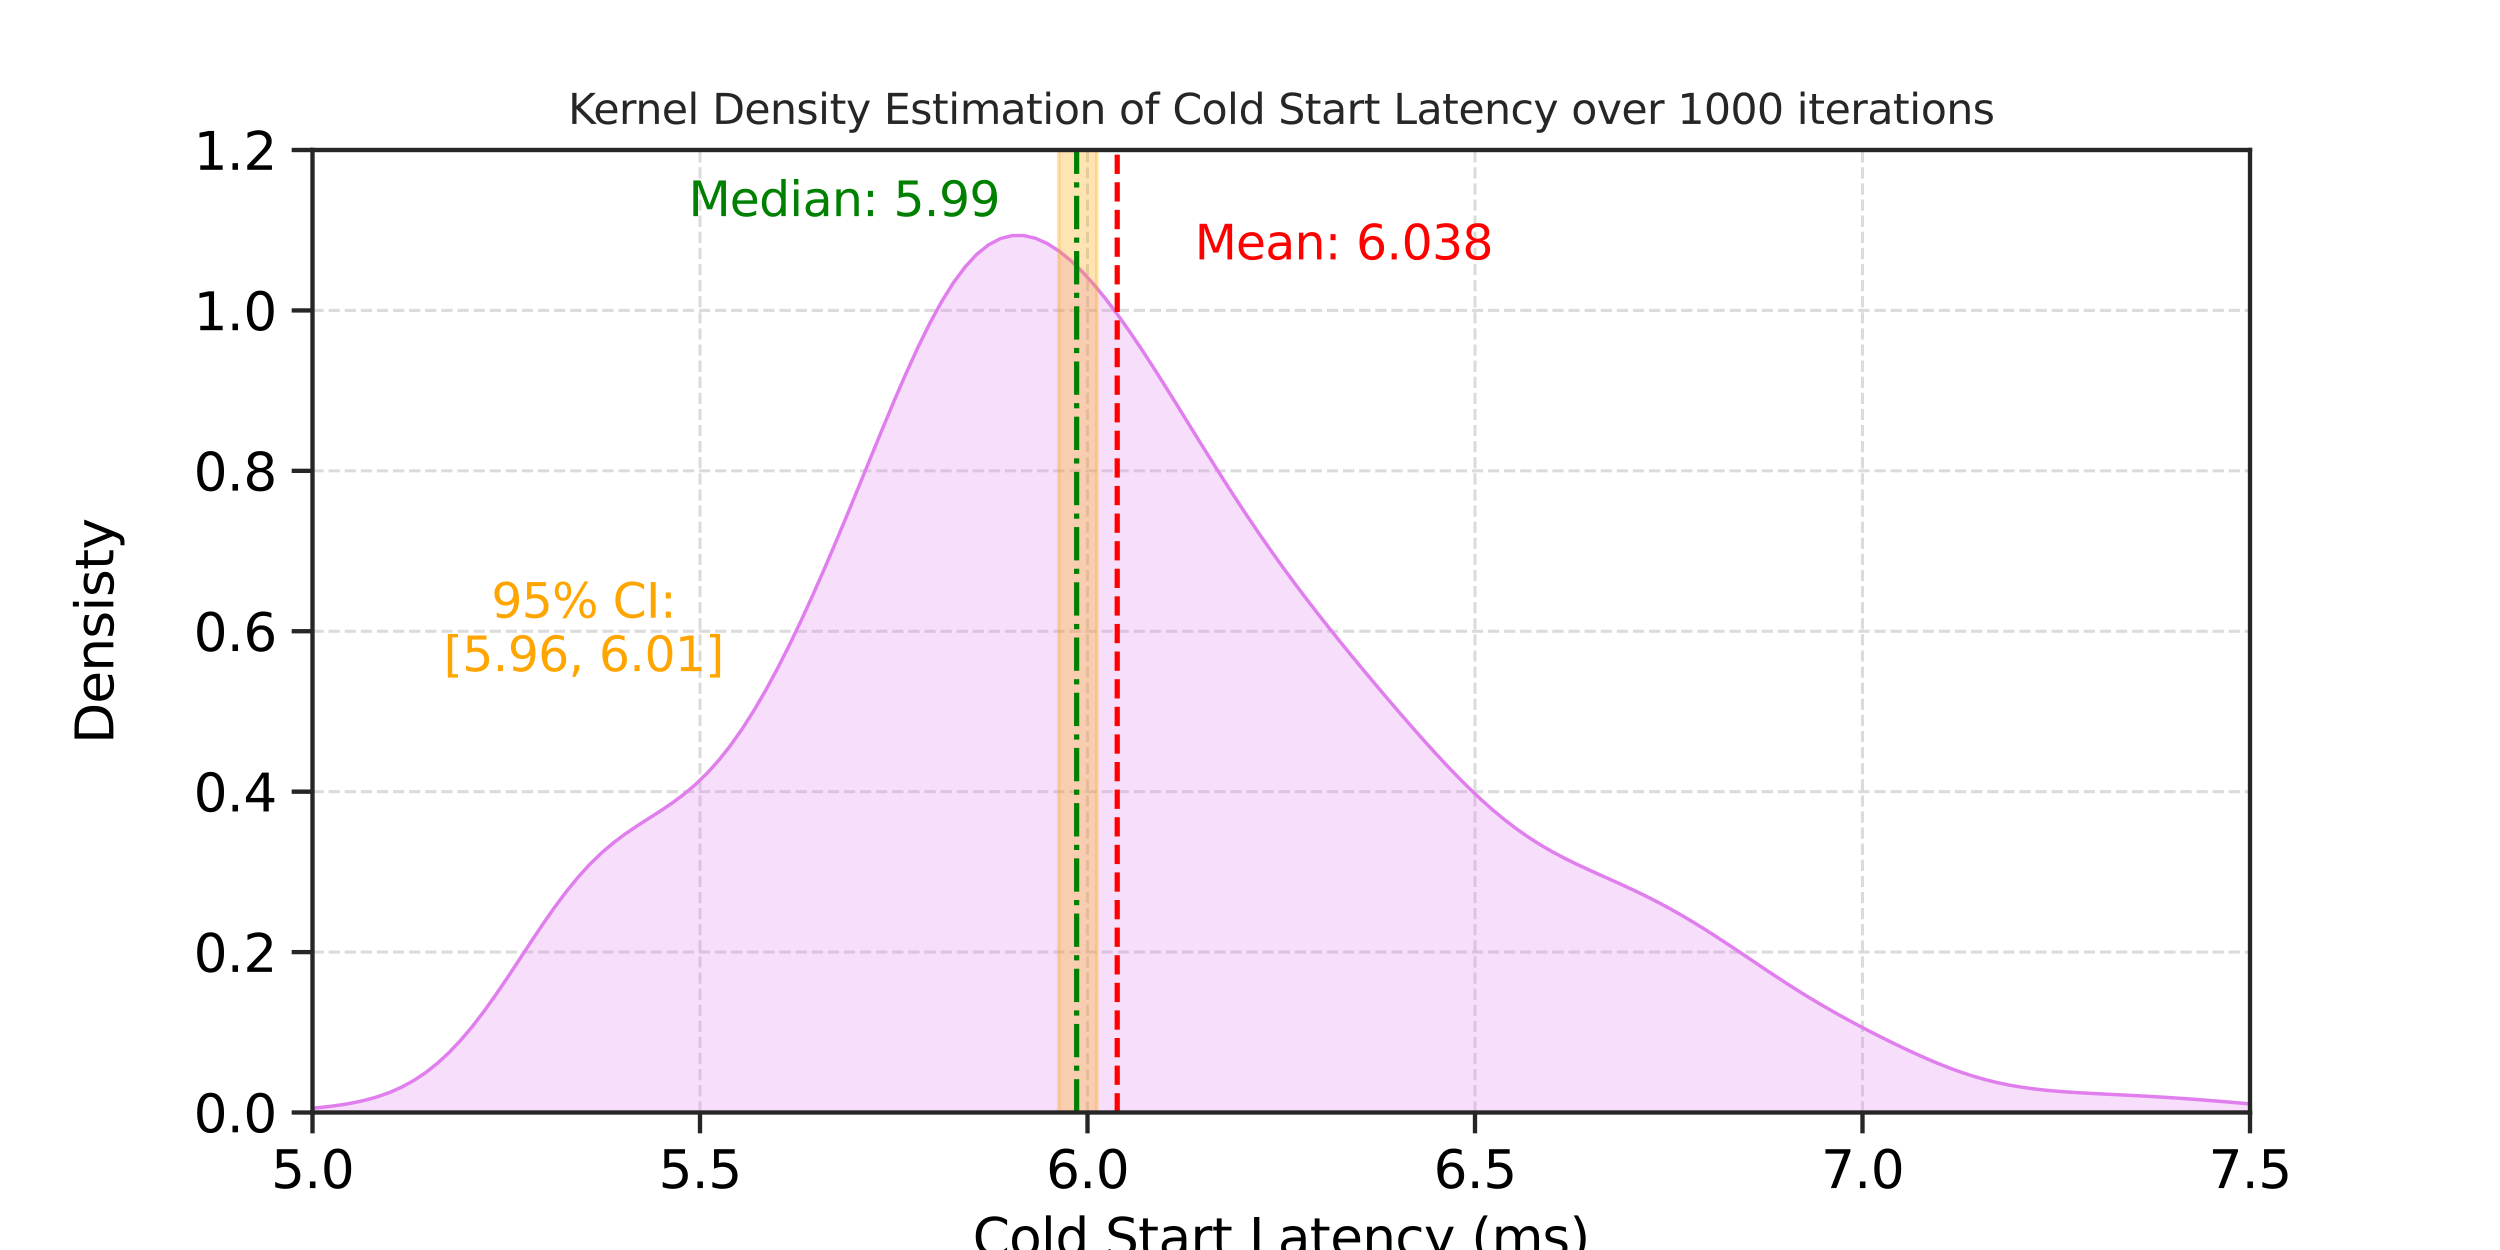 <?xml version="1.0" encoding="utf-8" standalone="no"?>
<!DOCTYPE svg PUBLIC "-//W3C//DTD SVG 1.1//EN"
  "http://www.w3.org/Graphics/SVG/1.1/DTD/svg11.dtd">
<svg xmlns:xlink="http://www.w3.org/1999/xlink" width="576pt" height="288pt" viewBox="0 0 576 288" xmlns="http://www.w3.org/2000/svg" version="1.1">
 <defs>
  <style type="text/css">*{stroke-linejoin: round; stroke-linecap: butt}</style>
 </defs>
 <g id="figure_1">
  <g id="patch_1">
   <path d="M 0 288 
L 576 288 
L 576 0 
L 0 0 
z
" style="fill: #ffffff"/>
  </g>
  <g id="axes_1">
   <g id="patch_2">
    <path d="M 72 256.32 
L 518.4 256.32 
L 518.4 34.56 
L 72 34.56 
z
" style="fill: #ffffff"/>
   </g>
   <g id="matplotlib.axis_1">
    <g id="xtick_1">
     <g id="line2d_1">
      <path d="M 72 256.32 
L 72 34.56 
" clip-path="url(#p17cde4d5c5)" style="fill: none; stroke-dasharray: 2.59,1.12; stroke-dashoffset: 0; stroke: #cccccc; stroke-opacity: 0.7; stroke-width: 0.7"/>
     </g>
     <g id="line2d_2">
      <defs>
       <path id="m1da2e35f6c" d="M 0 0 
L 0 4.8 
" style="stroke: #262626"/>
      </defs>
      <g>
       <use xlink:href="#m1da2e35f6c" x="72" y="256.32" style="fill: #262626; stroke: #262626"/>
      </g>
     </g>
     <g id="text_1">
      <!-- 5.0 -->
      <g transform="translate(62.458 273.738) scale(0.12 -0.12)">
       <defs>
        <path id="DejaVuSans-35" d="M 691 4666 
L 3169 4666 
L 3169 4134 
L 1269 4134 
L 1269 2991 
Q 1406 3038 1543 3061 
Q 1681 3084 1819 3084 
Q 2600 3084 3056 2656 
Q 3513 2228 3513 1497 
Q 3513 744 3044 326 
Q 2575 -91 1722 -91 
Q 1428 -91 1123 -41 
Q 819 9 494 109 
L 494 744 
Q 775 591 1075 516 
Q 1375 441 1709 441 
Q 2250 441 2565 725 
Q 2881 1009 2881 1497 
Q 2881 1984 2565 2268 
Q 2250 2553 1709 2553 
Q 1456 2553 1204 2497 
Q 953 2441 691 2322 
L 691 4666 
z
" transform="scale(0.016)"/>
        <path id="DejaVuSans-2e" d="M 684 794 
L 1344 794 
L 1344 0 
L 684 0 
L 684 794 
z
" transform="scale(0.016)"/>
        <path id="DejaVuSans-30" d="M 2034 4250 
Q 1547 4250 1301 3770 
Q 1056 3291 1056 2328 
Q 1056 1369 1301 889 
Q 1547 409 2034 409 
Q 2525 409 2770 889 
Q 3016 1369 3016 2328 
Q 3016 3291 2770 3770 
Q 2525 4250 2034 4250 
z
M 2034 4750 
Q 2819 4750 3233 4129 
Q 3647 3509 3647 2328 
Q 3647 1150 3233 529 
Q 2819 -91 2034 -91 
Q 1250 -91 836 529 
Q 422 1150 422 2328 
Q 422 3509 836 4129 
Q 1250 4750 2034 4750 
z
" transform="scale(0.016)"/>
       </defs>
       <use xlink:href="#DejaVuSans-35"/>
       <use xlink:href="#DejaVuSans-2e" transform="translate(63.623 0)"/>
       <use xlink:href="#DejaVuSans-30" transform="translate(95.41 0)"/>
      </g>
     </g>
    </g>
    <g id="xtick_2">
     <g id="line2d_3">
      <path d="M 161.28 256.32 
L 161.28 34.56 
" clip-path="url(#p17cde4d5c5)" style="fill: none; stroke-dasharray: 2.59,1.12; stroke-dashoffset: 0; stroke: #cccccc; stroke-opacity: 0.7; stroke-width: 0.7"/>
     </g>
     <g id="line2d_4">
      <g>
       <use xlink:href="#m1da2e35f6c" x="161.28" y="256.32" style="fill: #262626; stroke: #262626"/>
      </g>
     </g>
     <g id="text_2">
      <!-- 5.5 -->
      <g transform="translate(151.738 273.738) scale(0.12 -0.12)">
       <use xlink:href="#DejaVuSans-35"/>
       <use xlink:href="#DejaVuSans-2e" transform="translate(63.623 0)"/>
       <use xlink:href="#DejaVuSans-35" transform="translate(95.41 0)"/>
      </g>
     </g>
    </g>
    <g id="xtick_3">
     <g id="line2d_5">
      <path d="M 250.56 256.32 
L 250.56 34.56 
" clip-path="url(#p17cde4d5c5)" style="fill: none; stroke-dasharray: 2.59,1.12; stroke-dashoffset: 0; stroke: #cccccc; stroke-opacity: 0.7; stroke-width: 0.7"/>
     </g>
     <g id="line2d_6">
      <g>
       <use xlink:href="#m1da2e35f6c" x="250.56" y="256.32" style="fill: #262626; stroke: #262626"/>
      </g>
     </g>
     <g id="text_3">
      <!-- 6.0 -->
      <g transform="translate(241.018 273.738) scale(0.12 -0.12)">
       <defs>
        <path id="DejaVuSans-36" d="M 2113 2584 
Q 1688 2584 1439 2293 
Q 1191 2003 1191 1497 
Q 1191 994 1439 701 
Q 1688 409 2113 409 
Q 2538 409 2786 701 
Q 3034 994 3034 1497 
Q 3034 2003 2786 2293 
Q 2538 2584 2113 2584 
z
M 3366 4563 
L 3366 3988 
Q 3128 4100 2886 4159 
Q 2644 4219 2406 4219 
Q 1781 4219 1451 3797 
Q 1122 3375 1075 2522 
Q 1259 2794 1537 2939 
Q 1816 3084 2150 3084 
Q 2853 3084 3261 2657 
Q 3669 2231 3669 1497 
Q 3669 778 3244 343 
Q 2819 -91 2113 -91 
Q 1303 -91 875 529 
Q 447 1150 447 2328 
Q 447 3434 972 4092 
Q 1497 4750 2381 4750 
Q 2619 4750 2861 4703 
Q 3103 4656 3366 4563 
z
" transform="scale(0.016)"/>
       </defs>
       <use xlink:href="#DejaVuSans-36"/>
       <use xlink:href="#DejaVuSans-2e" transform="translate(63.623 0)"/>
       <use xlink:href="#DejaVuSans-30" transform="translate(95.41 0)"/>
      </g>
     </g>
    </g>
    <g id="xtick_4">
     <g id="line2d_7">
      <path d="M 339.84 256.32 
L 339.84 34.56 
" clip-path="url(#p17cde4d5c5)" style="fill: none; stroke-dasharray: 2.59,1.12; stroke-dashoffset: 0; stroke: #cccccc; stroke-opacity: 0.7; stroke-width: 0.7"/>
     </g>
     <g id="line2d_8">
      <g>
       <use xlink:href="#m1da2e35f6c" x="339.84" y="256.32" style="fill: #262626; stroke: #262626"/>
      </g>
     </g>
     <g id="text_4">
      <!-- 6.5 -->
      <g transform="translate(330.298 273.738) scale(0.12 -0.12)">
       <use xlink:href="#DejaVuSans-36"/>
       <use xlink:href="#DejaVuSans-2e" transform="translate(63.623 0)"/>
       <use xlink:href="#DejaVuSans-35" transform="translate(95.41 0)"/>
      </g>
     </g>
    </g>
    <g id="xtick_5">
     <g id="line2d_9">
      <path d="M 429.12 256.32 
L 429.12 34.56 
" clip-path="url(#p17cde4d5c5)" style="fill: none; stroke-dasharray: 2.59,1.12; stroke-dashoffset: 0; stroke: #cccccc; stroke-opacity: 0.7; stroke-width: 0.7"/>
     </g>
     <g id="line2d_10">
      <g>
       <use xlink:href="#m1da2e35f6c" x="429.12" y="256.32" style="fill: #262626; stroke: #262626"/>
      </g>
     </g>
     <g id="text_5">
      <!-- 7.0 -->
      <g transform="translate(419.578 273.738) scale(0.12 -0.12)">
       <defs>
        <path id="DejaVuSans-37" d="M 525 4666 
L 3525 4666 
L 3525 4397 
L 1831 0 
L 1172 0 
L 2766 4134 
L 525 4134 
L 525 4666 
z
" transform="scale(0.016)"/>
       </defs>
       <use xlink:href="#DejaVuSans-37"/>
       <use xlink:href="#DejaVuSans-2e" transform="translate(63.623 0)"/>
       <use xlink:href="#DejaVuSans-30" transform="translate(95.41 0)"/>
      </g>
     </g>
    </g>
    <g id="xtick_6">
     <g id="line2d_11">
      <path d="M 518.4 256.32 
L 518.4 34.56 
" clip-path="url(#p17cde4d5c5)" style="fill: none; stroke-dasharray: 2.59,1.12; stroke-dashoffset: 0; stroke: #cccccc; stroke-opacity: 0.7; stroke-width: 0.7"/>
     </g>
     <g id="line2d_12">
      <g>
       <use xlink:href="#m1da2e35f6c" x="518.4" y="256.32" style="fill: #262626; stroke: #262626"/>
      </g>
     </g>
     <g id="text_6">
      <!-- 7.5 -->
      <g transform="translate(508.858 273.738) scale(0.12 -0.12)">
       <use xlink:href="#DejaVuSans-37"/>
       <use xlink:href="#DejaVuSans-2e" transform="translate(63.623 0)"/>
       <use xlink:href="#DejaVuSans-35" transform="translate(95.41 0)"/>
      </g>
     </g>
    </g>
    <g id="text_7">
     <!-- Cold Start Latency (ms) -->
     <g transform="translate(224.117 289.352) scale(0.12 -0.12)">
      <defs>
       <path id="DejaVuSans-43" d="M 4122 4306 
L 4122 3641 
Q 3803 3938 3442 4084 
Q 3081 4231 2675 4231 
Q 1875 4231 1450 3742 
Q 1025 3253 1025 2328 
Q 1025 1406 1450 917 
Q 1875 428 2675 428 
Q 3081 428 3442 575 
Q 3803 722 4122 1019 
L 4122 359 
Q 3791 134 3420 21 
Q 3050 -91 2638 -91 
Q 1578 -91 968 557 
Q 359 1206 359 2328 
Q 359 3453 968 4101 
Q 1578 4750 2638 4750 
Q 3056 4750 3426 4639 
Q 3797 4528 4122 4306 
z
" transform="scale(0.016)"/>
       <path id="DejaVuSans-6f" d="M 1959 3097 
Q 1497 3097 1228 2736 
Q 959 2375 959 1747 
Q 959 1119 1226 758 
Q 1494 397 1959 397 
Q 2419 397 2687 759 
Q 2956 1122 2956 1747 
Q 2956 2369 2687 2733 
Q 2419 3097 1959 3097 
z
M 1959 3584 
Q 2709 3584 3137 3096 
Q 3566 2609 3566 1747 
Q 3566 888 3137 398 
Q 2709 -91 1959 -91 
Q 1206 -91 779 398 
Q 353 888 353 1747 
Q 353 2609 779 3096 
Q 1206 3584 1959 3584 
z
" transform="scale(0.016)"/>
       <path id="DejaVuSans-6c" d="M 603 4863 
L 1178 4863 
L 1178 0 
L 603 0 
L 603 4863 
z
" transform="scale(0.016)"/>
       <path id="DejaVuSans-64" d="M 2906 2969 
L 2906 4863 
L 3481 4863 
L 3481 0 
L 2906 0 
L 2906 525 
Q 2725 213 2448 61 
Q 2172 -91 1784 -91 
Q 1150 -91 751 415 
Q 353 922 353 1747 
Q 353 2572 751 3078 
Q 1150 3584 1784 3584 
Q 2172 3584 2448 3432 
Q 2725 3281 2906 2969 
z
M 947 1747 
Q 947 1113 1208 752 
Q 1469 391 1925 391 
Q 2381 391 2643 752 
Q 2906 1113 2906 1747 
Q 2906 2381 2643 2742 
Q 2381 3103 1925 3103 
Q 1469 3103 1208 2742 
Q 947 2381 947 1747 
z
" transform="scale(0.016)"/>
       <path id="DejaVuSans-20" transform="scale(0.016)"/>
       <path id="DejaVuSans-53" d="M 3425 4513 
L 3425 3897 
Q 3066 4069 2747 4153 
Q 2428 4238 2131 4238 
Q 1616 4238 1336 4038 
Q 1056 3838 1056 3469 
Q 1056 3159 1242 3001 
Q 1428 2844 1947 2747 
L 2328 2669 
Q 3034 2534 3370 2195 
Q 3706 1856 3706 1288 
Q 3706 609 3251 259 
Q 2797 -91 1919 -91 
Q 1588 -91 1214 -16 
Q 841 59 441 206 
L 441 856 
Q 825 641 1194 531 
Q 1563 422 1919 422 
Q 2459 422 2753 634 
Q 3047 847 3047 1241 
Q 3047 1584 2836 1778 
Q 2625 1972 2144 2069 
L 1759 2144 
Q 1053 2284 737 2584 
Q 422 2884 422 3419 
Q 422 4038 858 4394 
Q 1294 4750 2059 4750 
Q 2388 4750 2728 4690 
Q 3069 4631 3425 4513 
z
" transform="scale(0.016)"/>
       <path id="DejaVuSans-74" d="M 1172 4494 
L 1172 3500 
L 2356 3500 
L 2356 3053 
L 1172 3053 
L 1172 1153 
Q 1172 725 1289 603 
Q 1406 481 1766 481 
L 2356 481 
L 2356 0 
L 1766 0 
Q 1100 0 847 248 
Q 594 497 594 1153 
L 594 3053 
L 172 3053 
L 172 3500 
L 594 3500 
L 594 4494 
L 1172 4494 
z
" transform="scale(0.016)"/>
       <path id="DejaVuSans-61" d="M 2194 1759 
Q 1497 1759 1228 1600 
Q 959 1441 959 1056 
Q 959 750 1161 570 
Q 1363 391 1709 391 
Q 2188 391 2477 730 
Q 2766 1069 2766 1631 
L 2766 1759 
L 2194 1759 
z
M 3341 1997 
L 3341 0 
L 2766 0 
L 2766 531 
Q 2569 213 2275 61 
Q 1981 -91 1556 -91 
Q 1019 -91 701 211 
Q 384 513 384 1019 
Q 384 1609 779 1909 
Q 1175 2209 1959 2209 
L 2766 2209 
L 2766 2266 
Q 2766 2663 2505 2880 
Q 2244 3097 1772 3097 
Q 1472 3097 1187 3025 
Q 903 2953 641 2809 
L 641 3341 
Q 956 3463 1253 3523 
Q 1550 3584 1831 3584 
Q 2591 3584 2966 3190 
Q 3341 2797 3341 1997 
z
" transform="scale(0.016)"/>
       <path id="DejaVuSans-72" d="M 2631 2963 
Q 2534 3019 2420 3045 
Q 2306 3072 2169 3072 
Q 1681 3072 1420 2755 
Q 1159 2438 1159 1844 
L 1159 0 
L 581 0 
L 581 3500 
L 1159 3500 
L 1159 2956 
Q 1341 3275 1631 3429 
Q 1922 3584 2338 3584 
Q 2397 3584 2469 3576 
Q 2541 3569 2628 3553 
L 2631 2963 
z
" transform="scale(0.016)"/>
       <path id="DejaVuSans-4c" d="M 628 4666 
L 1259 4666 
L 1259 531 
L 3531 531 
L 3531 0 
L 628 0 
L 628 4666 
z
" transform="scale(0.016)"/>
       <path id="DejaVuSans-65" d="M 3597 1894 
L 3597 1613 
L 953 1613 
Q 991 1019 1311 708 
Q 1631 397 2203 397 
Q 2534 397 2845 478 
Q 3156 559 3463 722 
L 3463 178 
Q 3153 47 2828 -22 
Q 2503 -91 2169 -91 
Q 1331 -91 842 396 
Q 353 884 353 1716 
Q 353 2575 817 3079 
Q 1281 3584 2069 3584 
Q 2775 3584 3186 3129 
Q 3597 2675 3597 1894 
z
M 3022 2063 
Q 3016 2534 2758 2815 
Q 2500 3097 2075 3097 
Q 1594 3097 1305 2825 
Q 1016 2553 972 2059 
L 3022 2063 
z
" transform="scale(0.016)"/>
       <path id="DejaVuSans-6e" d="M 3513 2113 
L 3513 0 
L 2938 0 
L 2938 2094 
Q 2938 2591 2744 2837 
Q 2550 3084 2163 3084 
Q 1697 3084 1428 2787 
Q 1159 2491 1159 1978 
L 1159 0 
L 581 0 
L 581 3500 
L 1159 3500 
L 1159 2956 
Q 1366 3272 1645 3428 
Q 1925 3584 2291 3584 
Q 2894 3584 3203 3211 
Q 3513 2838 3513 2113 
z
" transform="scale(0.016)"/>
       <path id="DejaVuSans-63" d="M 3122 3366 
L 3122 2828 
Q 2878 2963 2633 3030 
Q 2388 3097 2138 3097 
Q 1578 3097 1268 2742 
Q 959 2388 959 1747 
Q 959 1106 1268 751 
Q 1578 397 2138 397 
Q 2388 397 2633 464 
Q 2878 531 3122 666 
L 3122 134 
Q 2881 22 2623 -34 
Q 2366 -91 2075 -91 
Q 1284 -91 818 406 
Q 353 903 353 1747 
Q 353 2603 823 3093 
Q 1294 3584 2113 3584 
Q 2378 3584 2631 3529 
Q 2884 3475 3122 3366 
z
" transform="scale(0.016)"/>
       <path id="DejaVuSans-79" d="M 2059 -325 
Q 1816 -950 1584 -1140 
Q 1353 -1331 966 -1331 
L 506 -1331 
L 506 -850 
L 844 -850 
Q 1081 -850 1212 -737 
Q 1344 -625 1503 -206 
L 1606 56 
L 191 3500 
L 800 3500 
L 1894 763 
L 2988 3500 
L 3597 3500 
L 2059 -325 
z
" transform="scale(0.016)"/>
       <path id="DejaVuSans-28" d="M 1984 4856 
Q 1566 4138 1362 3434 
Q 1159 2731 1159 2009 
Q 1159 1288 1364 580 
Q 1569 -128 1984 -844 
L 1484 -844 
Q 1016 -109 783 600 
Q 550 1309 550 2009 
Q 550 2706 781 3412 
Q 1013 4119 1484 4856 
L 1984 4856 
z
" transform="scale(0.016)"/>
       <path id="DejaVuSans-6d" d="M 3328 2828 
Q 3544 3216 3844 3400 
Q 4144 3584 4550 3584 
Q 5097 3584 5394 3201 
Q 5691 2819 5691 2113 
L 5691 0 
L 5113 0 
L 5113 2094 
Q 5113 2597 4934 2840 
Q 4756 3084 4391 3084 
Q 3944 3084 3684 2787 
Q 3425 2491 3425 1978 
L 3425 0 
L 2847 0 
L 2847 2094 
Q 2847 2600 2669 2842 
Q 2491 3084 2119 3084 
Q 1678 3084 1418 2786 
Q 1159 2488 1159 1978 
L 1159 0 
L 581 0 
L 581 3500 
L 1159 3500 
L 1159 2956 
Q 1356 3278 1631 3431 
Q 1906 3584 2284 3584 
Q 2666 3584 2933 3390 
Q 3200 3197 3328 2828 
z
" transform="scale(0.016)"/>
       <path id="DejaVuSans-73" d="M 2834 3397 
L 2834 2853 
Q 2591 2978 2328 3040 
Q 2066 3103 1784 3103 
Q 1356 3103 1142 2972 
Q 928 2841 928 2578 
Q 928 2378 1081 2264 
Q 1234 2150 1697 2047 
L 1894 2003 
Q 2506 1872 2764 1633 
Q 3022 1394 3022 966 
Q 3022 478 2636 193 
Q 2250 -91 1575 -91 
Q 1294 -91 989 -36 
Q 684 19 347 128 
L 347 722 
Q 666 556 975 473 
Q 1284 391 1588 391 
Q 1994 391 2212 530 
Q 2431 669 2431 922 
Q 2431 1156 2273 1281 
Q 2116 1406 1581 1522 
L 1381 1569 
Q 847 1681 609 1914 
Q 372 2147 372 2553 
Q 372 3047 722 3315 
Q 1072 3584 1716 3584 
Q 2034 3584 2315 3537 
Q 2597 3491 2834 3397 
z
" transform="scale(0.016)"/>
       <path id="DejaVuSans-29" d="M 513 4856 
L 1013 4856 
Q 1481 4119 1714 3412 
Q 1947 2706 1947 2009 
Q 1947 1309 1714 600 
Q 1481 -109 1013 -844 
L 513 -844 
Q 928 -128 1133 580 
Q 1338 1288 1338 2009 
Q 1338 2731 1133 3434 
Q 928 4138 513 4856 
z
" transform="scale(0.016)"/>
      </defs>
      <use xlink:href="#DejaVuSans-43"/>
      <use xlink:href="#DejaVuSans-6f" transform="translate(69.824 0)"/>
      <use xlink:href="#DejaVuSans-6c" transform="translate(131.006 0)"/>
      <use xlink:href="#DejaVuSans-64" transform="translate(158.789 0)"/>
      <use xlink:href="#DejaVuSans-20" transform="translate(222.266 0)"/>
      <use xlink:href="#DejaVuSans-53" transform="translate(254.053 0)"/>
      <use xlink:href="#DejaVuSans-74" transform="translate(317.529 0)"/>
      <use xlink:href="#DejaVuSans-61" transform="translate(356.738 0)"/>
      <use xlink:href="#DejaVuSans-72" transform="translate(418.018 0)"/>
      <use xlink:href="#DejaVuSans-74" transform="translate(459.131 0)"/>
      <use xlink:href="#DejaVuSans-20" transform="translate(498.34 0)"/>
      <use xlink:href="#DejaVuSans-4c" transform="translate(530.127 0)"/>
      <use xlink:href="#DejaVuSans-61" transform="translate(585.84 0)"/>
      <use xlink:href="#DejaVuSans-74" transform="translate(647.119 0)"/>
      <use xlink:href="#DejaVuSans-65" transform="translate(686.328 0)"/>
      <use xlink:href="#DejaVuSans-6e" transform="translate(747.852 0)"/>
      <use xlink:href="#DejaVuSans-63" transform="translate(811.23 0)"/>
      <use xlink:href="#DejaVuSans-79" transform="translate(866.211 0)"/>
      <use xlink:href="#DejaVuSans-20" transform="translate(925.391 0)"/>
      <use xlink:href="#DejaVuSans-28" transform="translate(957.178 0)"/>
      <use xlink:href="#DejaVuSans-6d" transform="translate(996.191 0)"/>
      <use xlink:href="#DejaVuSans-73" transform="translate(1093.604 0)"/>
      <use xlink:href="#DejaVuSans-29" transform="translate(1145.703 0)"/>
     </g>
    </g>
   </g>
   <g id="matplotlib.axis_2">
    <g id="ytick_1">
     <g id="line2d_13">
      <path d="M 72 256.32 
L 518.4 256.32 
" clip-path="url(#p17cde4d5c5)" style="fill: none; stroke-dasharray: 2.59,1.12; stroke-dashoffset: 0; stroke: #cccccc; stroke-opacity: 0.7; stroke-width: 0.7"/>
     </g>
     <g id="line2d_14">
      <defs>
       <path id="m4d44db9706" d="M 0 0 
L -4.8 0 
" style="stroke: #262626"/>
      </defs>
      <g>
       <use xlink:href="#m4d44db9706" x="72" y="256.32" style="fill: #262626; stroke: #262626"/>
      </g>
     </g>
     <g id="text_8">
      <!-- 0.0 -->
      <g transform="translate(44.616 260.879) scale(0.12 -0.12)">
       <use xlink:href="#DejaVuSans-30"/>
       <use xlink:href="#DejaVuSans-2e" transform="translate(63.623 0)"/>
       <use xlink:href="#DejaVuSans-30" transform="translate(95.41 0)"/>
      </g>
     </g>
    </g>
    <g id="ytick_2">
     <g id="line2d_15">
      <path d="M 72 219.36 
L 518.4 219.36 
" clip-path="url(#p17cde4d5c5)" style="fill: none; stroke-dasharray: 2.59,1.12; stroke-dashoffset: 0; stroke: #cccccc; stroke-opacity: 0.7; stroke-width: 0.7"/>
     </g>
     <g id="line2d_16">
      <g>
       <use xlink:href="#m4d44db9706" x="72" y="219.36" style="fill: #262626; stroke: #262626"/>
      </g>
     </g>
     <g id="text_9">
      <!-- 0.2 -->
      <g transform="translate(44.616 223.919) scale(0.12 -0.12)">
       <defs>
        <path id="DejaVuSans-32" d="M 1228 531 
L 3431 531 
L 3431 0 
L 469 0 
L 469 531 
Q 828 903 1448 1529 
Q 2069 2156 2228 2338 
Q 2531 2678 2651 2914 
Q 2772 3150 2772 3378 
Q 2772 3750 2511 3984 
Q 2250 4219 1831 4219 
Q 1534 4219 1204 4116 
Q 875 4013 500 3803 
L 500 4441 
Q 881 4594 1212 4672 
Q 1544 4750 1819 4750 
Q 2544 4750 2975 4387 
Q 3406 4025 3406 3419 
Q 3406 3131 3298 2873 
Q 3191 2616 2906 2266 
Q 2828 2175 2409 1742 
Q 1991 1309 1228 531 
z
" transform="scale(0.016)"/>
       </defs>
       <use xlink:href="#DejaVuSans-30"/>
       <use xlink:href="#DejaVuSans-2e" transform="translate(63.623 0)"/>
       <use xlink:href="#DejaVuSans-32" transform="translate(95.41 0)"/>
      </g>
     </g>
    </g>
    <g id="ytick_3">
     <g id="line2d_17">
      <path d="M 72 182.4 
L 518.4 182.4 
" clip-path="url(#p17cde4d5c5)" style="fill: none; stroke-dasharray: 2.59,1.12; stroke-dashoffset: 0; stroke: #cccccc; stroke-opacity: 0.7; stroke-width: 0.7"/>
     </g>
     <g id="line2d_18">
      <g>
       <use xlink:href="#m4d44db9706" x="72" y="182.4" style="fill: #262626; stroke: #262626"/>
      </g>
     </g>
     <g id="text_10">
      <!-- 0.4 -->
      <g transform="translate(44.616 186.959) scale(0.12 -0.12)">
       <defs>
        <path id="DejaVuSans-34" d="M 2419 4116 
L 825 1625 
L 2419 1625 
L 2419 4116 
z
M 2253 4666 
L 3047 4666 
L 3047 1625 
L 3713 1625 
L 3713 1100 
L 3047 1100 
L 3047 0 
L 2419 0 
L 2419 1100 
L 313 1100 
L 313 1709 
L 2253 4666 
z
" transform="scale(0.016)"/>
       </defs>
       <use xlink:href="#DejaVuSans-30"/>
       <use xlink:href="#DejaVuSans-2e" transform="translate(63.623 0)"/>
       <use xlink:href="#DejaVuSans-34" transform="translate(95.41 0)"/>
      </g>
     </g>
    </g>
    <g id="ytick_4">
     <g id="line2d_19">
      <path d="M 72 145.44 
L 518.4 145.44 
" clip-path="url(#p17cde4d5c5)" style="fill: none; stroke-dasharray: 2.59,1.12; stroke-dashoffset: 0; stroke: #cccccc; stroke-opacity: 0.7; stroke-width: 0.7"/>
     </g>
     <g id="line2d_20">
      <g>
       <use xlink:href="#m4d44db9706" x="72" y="145.44" style="fill: #262626; stroke: #262626"/>
      </g>
     </g>
     <g id="text_11">
      <!-- 0.6 -->
      <g transform="translate(44.616 149.999) scale(0.12 -0.12)">
       <use xlink:href="#DejaVuSans-30"/>
       <use xlink:href="#DejaVuSans-2e" transform="translate(63.623 0)"/>
       <use xlink:href="#DejaVuSans-36" transform="translate(95.41 0)"/>
      </g>
     </g>
    </g>
    <g id="ytick_5">
     <g id="line2d_21">
      <path d="M 72 108.48 
L 518.4 108.48 
" clip-path="url(#p17cde4d5c5)" style="fill: none; stroke-dasharray: 2.59,1.12; stroke-dashoffset: 0; stroke: #cccccc; stroke-opacity: 0.7; stroke-width: 0.7"/>
     </g>
     <g id="line2d_22">
      <g>
       <use xlink:href="#m4d44db9706" x="72" y="108.48" style="fill: #262626; stroke: #262626"/>
      </g>
     </g>
     <g id="text_12">
      <!-- 0.8 -->
      <g transform="translate(44.616 113.039) scale(0.12 -0.12)">
       <defs>
        <path id="DejaVuSans-38" d="M 2034 2216 
Q 1584 2216 1326 1975 
Q 1069 1734 1069 1313 
Q 1069 891 1326 650 
Q 1584 409 2034 409 
Q 2484 409 2743 651 
Q 3003 894 3003 1313 
Q 3003 1734 2745 1975 
Q 2488 2216 2034 2216 
z
M 1403 2484 
Q 997 2584 770 2862 
Q 544 3141 544 3541 
Q 544 4100 942 4425 
Q 1341 4750 2034 4750 
Q 2731 4750 3128 4425 
Q 3525 4100 3525 3541 
Q 3525 3141 3298 2862 
Q 3072 2584 2669 2484 
Q 3125 2378 3379 2068 
Q 3634 1759 3634 1313 
Q 3634 634 3220 271 
Q 2806 -91 2034 -91 
Q 1263 -91 848 271 
Q 434 634 434 1313 
Q 434 1759 690 2068 
Q 947 2378 1403 2484 
z
M 1172 3481 
Q 1172 3119 1398 2916 
Q 1625 2713 2034 2713 
Q 2441 2713 2670 2916 
Q 2900 3119 2900 3481 
Q 2900 3844 2670 4047 
Q 2441 4250 2034 4250 
Q 1625 4250 1398 4047 
Q 1172 3844 1172 3481 
z
" transform="scale(0.016)"/>
       </defs>
       <use xlink:href="#DejaVuSans-30"/>
       <use xlink:href="#DejaVuSans-2e" transform="translate(63.623 0)"/>
       <use xlink:href="#DejaVuSans-38" transform="translate(95.41 0)"/>
      </g>
     </g>
    </g>
    <g id="ytick_6">
     <g id="line2d_23">
      <path d="M 72 71.52 
L 518.4 71.52 
" clip-path="url(#p17cde4d5c5)" style="fill: none; stroke-dasharray: 2.59,1.12; stroke-dashoffset: 0; stroke: #cccccc; stroke-opacity: 0.7; stroke-width: 0.7"/>
     </g>
     <g id="line2d_24">
      <g>
       <use xlink:href="#m4d44db9706" x="72" y="71.52" style="fill: #262626; stroke: #262626"/>
      </g>
     </g>
     <g id="text_13">
      <!-- 1.0 -->
      <g transform="translate(44.616 76.079) scale(0.12 -0.12)">
       <defs>
        <path id="DejaVuSans-31" d="M 794 531 
L 1825 531 
L 1825 4091 
L 703 3866 
L 703 4441 
L 1819 4666 
L 2450 4666 
L 2450 531 
L 3481 531 
L 3481 0 
L 794 0 
L 794 531 
z
" transform="scale(0.016)"/>
       </defs>
       <use xlink:href="#DejaVuSans-31"/>
       <use xlink:href="#DejaVuSans-2e" transform="translate(63.623 0)"/>
       <use xlink:href="#DejaVuSans-30" transform="translate(95.41 0)"/>
      </g>
     </g>
    </g>
    <g id="ytick_7">
     <g id="line2d_25">
      <path d="M 72 34.56 
L 518.4 34.56 
" clip-path="url(#p17cde4d5c5)" style="fill: none; stroke-dasharray: 2.59,1.12; stroke-dashoffset: 0; stroke: #cccccc; stroke-opacity: 0.7; stroke-width: 0.7"/>
     </g>
     <g id="line2d_26">
      <g>
       <use xlink:href="#m4d44db9706" x="72" y="34.56" style="fill: #262626; stroke: #262626"/>
      </g>
     </g>
     <g id="text_14">
      <!-- 1.2 -->
      <g transform="translate(44.616 39.119) scale(0.12 -0.12)">
       <use xlink:href="#DejaVuSans-31"/>
       <use xlink:href="#DejaVuSans-2e" transform="translate(63.623 0)"/>
       <use xlink:href="#DejaVuSans-32" transform="translate(95.41 0)"/>
      </g>
     </g>
    </g>
    <g id="text_15">
     <!-- Densisty -->
     <g transform="translate(26.121 171.376) rotate(-90) scale(0.12 -0.12)">
      <defs>
       <path id="DejaVuSans-44" d="M 1259 4147 
L 1259 519 
L 2022 519 
Q 2988 519 3436 956 
Q 3884 1394 3884 2338 
Q 3884 3275 3436 3711 
Q 2988 4147 2022 4147 
L 1259 4147 
z
M 628 4666 
L 1925 4666 
Q 3281 4666 3915 4102 
Q 4550 3538 4550 2338 
Q 4550 1131 3912 565 
Q 3275 0 1925 0 
L 628 0 
L 628 4666 
z
" transform="scale(0.016)"/>
       <path id="DejaVuSans-69" d="M 603 3500 
L 1178 3500 
L 1178 0 
L 603 0 
L 603 3500 
z
M 603 4863 
L 1178 4863 
L 1178 4134 
L 603 4134 
L 603 4863 
z
" transform="scale(0.016)"/>
      </defs>
      <use xlink:href="#DejaVuSans-44"/>
      <use xlink:href="#DejaVuSans-65" transform="translate(77.002 0)"/>
      <use xlink:href="#DejaVuSans-6e" transform="translate(138.525 0)"/>
      <use xlink:href="#DejaVuSans-73" transform="translate(201.904 0)"/>
      <use xlink:href="#DejaVuSans-69" transform="translate(254.004 0)"/>
      <use xlink:href="#DejaVuSans-73" transform="translate(281.787 0)"/>
      <use xlink:href="#DejaVuSans-74" transform="translate(333.887 0)"/>
      <use xlink:href="#DejaVuSans-79" transform="translate(373.096 0)"/>
     </g>
    </g>
   </g>
   <g id="FillBetweenPolyCollection_1">
    <defs>
     <path id="m02878ba223" d="M 30.483 -31.688 
L 30.483 -31.68 
L 33.186 -31.68 
L 35.889 -31.68 
L 38.591 -31.68 
L 41.294 -31.68 
L 43.997 -31.68 
L 46.7 -31.68 
L 49.403 -31.68 
L 52.105 -31.68 
L 54.808 -31.68 
L 57.511 -31.68 
L 60.214 -31.68 
L 62.916 -31.68 
L 65.619 -31.68 
L 68.322 -31.68 
L 71.025 -31.68 
L 73.728 -31.68 
L 76.43 -31.68 
L 79.133 -31.68 
L 81.836 -31.68 
L 84.539 -31.68 
L 87.242 -31.68 
L 89.944 -31.68 
L 92.647 -31.68 
L 95.35 -31.68 
L 98.053 -31.68 
L 100.755 -31.68 
L 103.458 -31.68 
L 106.161 -31.68 
L 108.864 -31.68 
L 111.567 -31.68 
L 114.269 -31.68 
L 116.972 -31.68 
L 119.675 -31.68 
L 122.378 -31.68 
L 125.081 -31.68 
L 127.783 -31.68 
L 130.486 -31.68 
L 133.189 -31.68 
L 135.892 -31.68 
L 138.595 -31.68 
L 141.297 -31.68 
L 144 -31.68 
L 146.703 -31.68 
L 149.406 -31.68 
L 152.108 -31.68 
L 154.811 -31.68 
L 157.514 -31.68 
L 160.217 -31.68 
L 162.92 -31.68 
L 165.622 -31.68 
L 168.325 -31.68 
L 171.028 -31.68 
L 173.731 -31.68 
L 176.434 -31.68 
L 179.136 -31.68 
L 181.839 -31.68 
L 184.542 -31.68 
L 187.245 -31.68 
L 189.948 -31.68 
L 192.65 -31.68 
L 195.353 -31.68 
L 198.056 -31.68 
L 200.759 -31.68 
L 203.461 -31.68 
L 206.164 -31.68 
L 208.867 -31.68 
L 211.57 -31.68 
L 214.273 -31.68 
L 216.975 -31.68 
L 219.678 -31.68 
L 222.381 -31.68 
L 225.084 -31.68 
L 227.787 -31.68 
L 230.489 -31.68 
L 233.192 -31.68 
L 235.895 -31.68 
L 238.598 -31.68 
L 241.3 -31.68 
L 244.003 -31.68 
L 246.706 -31.68 
L 249.409 -31.68 
L 252.112 -31.68 
L 254.814 -31.68 
L 257.517 -31.68 
L 260.22 -31.68 
L 262.923 -31.68 
L 265.626 -31.68 
L 268.328 -31.68 
L 271.031 -31.68 
L 273.734 -31.68 
L 276.437 -31.68 
L 279.14 -31.68 
L 281.842 -31.68 
L 284.545 -31.68 
L 287.248 -31.68 
L 289.951 -31.68 
L 292.653 -31.68 
L 295.356 -31.68 
L 298.059 -31.68 
L 300.762 -31.68 
L 303.465 -31.68 
L 306.167 -31.68 
L 308.87 -31.68 
L 311.573 -31.68 
L 314.276 -31.68 
L 316.979 -31.68 
L 319.681 -31.68 
L 322.384 -31.68 
L 325.087 -31.68 
L 327.79 -31.68 
L 330.493 -31.68 
L 333.195 -31.68 
L 335.898 -31.68 
L 338.601 -31.68 
L 341.304 -31.68 
L 344.006 -31.68 
L 346.709 -31.68 
L 349.412 -31.68 
L 352.115 -31.68 
L 354.818 -31.68 
L 357.52 -31.68 
L 360.223 -31.68 
L 362.926 -31.68 
L 365.629 -31.68 
L 368.332 -31.68 
L 371.034 -31.68 
L 373.737 -31.68 
L 376.44 -31.68 
L 379.143 -31.68 
L 381.845 -31.68 
L 384.548 -31.68 
L 387.251 -31.68 
L 389.954 -31.68 
L 392.657 -31.68 
L 395.359 -31.68 
L 398.062 -31.68 
L 400.765 -31.68 
L 403.468 -31.68 
L 406.171 -31.68 
L 408.873 -31.68 
L 411.576 -31.68 
L 414.279 -31.68 
L 416.982 -31.68 
L 419.685 -31.68 
L 422.387 -31.68 
L 425.09 -31.68 
L 427.793 -31.68 
L 430.496 -31.68 
L 433.198 -31.68 
L 435.901 -31.68 
L 438.604 -31.68 
L 441.307 -31.68 
L 444.01 -31.68 
L 446.712 -31.68 
L 449.415 -31.68 
L 452.118 -31.68 
L 454.821 -31.68 
L 457.524 -31.68 
L 460.226 -31.68 
L 462.929 -31.68 
L 465.632 -31.68 
L 468.335 -31.68 
L 471.038 -31.68 
L 473.74 -31.68 
L 476.443 -31.68 
L 479.146 -31.68 
L 481.849 -31.68 
L 484.551 -31.68 
L 487.254 -31.68 
L 489.957 -31.68 
L 492.66 -31.68 
L 495.363 -31.68 
L 498.065 -31.68 
L 500.768 -31.68 
L 503.471 -31.68 
L 506.174 -31.68 
L 508.877 -31.68 
L 511.579 -31.68 
L 514.282 -31.68 
L 516.985 -31.68 
L 519.688 -31.68 
L 522.39 -31.68 
L 525.093 -31.68 
L 527.796 -31.68 
L 530.499 -31.68 
L 533.202 -31.68 
L 535.904 -31.68 
L 538.607 -31.68 
L 541.31 -31.68 
L 544.013 -31.68 
L 546.716 -31.68 
L 549.418 -31.68 
L 552.121 -31.68 
L 554.824 -31.68 
L 557.527 -31.68 
L 560.23 -31.68 
L 562.932 -31.68 
L 565.635 -31.68 
L 568.338 -31.68 
L 568.338 -31.692 
L 568.338 -31.692 
L 565.635 -31.699 
L 562.932 -31.709 
L 560.23 -31.723 
L 557.527 -31.743 
L 554.824 -31.771 
L 552.121 -31.808 
L 549.418 -31.858 
L 546.716 -31.921 
L 544.013 -32.001 
L 541.31 -32.099 
L 538.607 -32.218 
L 535.904 -32.356 
L 533.202 -32.516 
L 530.499 -32.695 
L 527.796 -32.891 
L 525.093 -33.103 
L 522.39 -33.325 
L 519.688 -33.555 
L 516.985 -33.788 
L 514.282 -34.02 
L 511.579 -34.247 
L 508.877 -34.466 
L 506.174 -34.674 
L 503.471 -34.871 
L 500.768 -35.056 
L 498.065 -35.227 
L 495.363 -35.387 
L 492.66 -35.536 
L 489.957 -35.676 
L 487.254 -35.811 
L 484.551 -35.944 
L 481.849 -36.081 
L 479.146 -36.23 
L 476.443 -36.4 
L 473.74 -36.602 
L 471.038 -36.85 
L 468.335 -37.156 
L 465.632 -37.535 
L 462.929 -37.999 
L 460.226 -38.559 
L 457.524 -39.222 
L 454.821 -39.99 
L 452.118 -40.864 
L 449.415 -41.836 
L 446.712 -42.898 
L 444.01 -44.039 
L 441.307 -45.245 
L 438.604 -46.504 
L 435.901 -47.809 
L 433.198 -49.151 
L 430.496 -50.529 
L 427.793 -51.945 
L 425.09 -53.401 
L 422.387 -54.905 
L 419.685 -56.46 
L 416.982 -58.072 
L 414.279 -59.74 
L 411.576 -61.46 
L 408.873 -63.225 
L 406.171 -65.024 
L 403.468 -66.842 
L 400.765 -68.661 
L 398.062 -70.466 
L 395.359 -72.239 
L 392.657 -73.964 
L 389.954 -75.631 
L 387.251 -77.229 
L 384.548 -78.752 
L 381.845 -80.199 
L 379.143 -81.572 
L 376.44 -82.88 
L 373.737 -84.135 
L 371.034 -85.354 
L 368.332 -86.562 
L 365.629 -87.784 
L 362.926 -89.05 
L 360.223 -90.39 
L 357.52 -91.833 
L 354.818 -93.407 
L 352.115 -95.131 
L 349.412 -97.022 
L 346.709 -99.086 
L 344.006 -101.324 
L 341.304 -103.728 
L 338.601 -106.287 
L 335.898 -108.983 
L 333.195 -111.798 
L 330.493 -114.712 
L 327.79 -117.706 
L 325.087 -120.764 
L 322.384 -123.874 
L 319.681 -127.026 
L 316.979 -130.216 
L 314.276 -133.444 
L 311.573 -136.71 
L 308.87 -140.023 
L 306.167 -143.389 
L 303.465 -146.819 
L 300.762 -150.323 
L 298.059 -153.911 
L 295.356 -157.594 
L 292.653 -161.378 
L 289.951 -165.269 
L 287.248 -169.268 
L 284.545 -173.37 
L 281.842 -177.567 
L 279.14 -181.844 
L 276.437 -186.179 
L 273.734 -190.548 
L 271.031 -194.918 
L 268.328 -199.254 
L 265.626 -203.519 
L 262.923 -207.671 
L 260.22 -211.672 
L 257.517 -215.48 
L 254.814 -219.054 
L 252.112 -222.354 
L 249.409 -225.334 
L 246.706 -227.95 
L 244.003 -230.153 
L 241.3 -231.888 
L 238.598 -233.099 
L 235.895 -233.729 
L 233.192 -233.721 
L 230.489 -233.027 
L 227.787 -231.607 
L 225.084 -229.44 
L 222.381 -226.524 
L 219.678 -222.879 
L 216.975 -218.551 
L 214.273 -213.608 
L 211.57 -208.135 
L 208.867 -202.23 
L 206.164 -195.999 
L 203.461 -189.545 
L 200.759 -182.967 
L 198.056 -176.352 
L 195.353 -169.775 
L 192.65 -163.298 
L 189.948 -156.973 
L 187.245 -150.842 
L 184.542 -144.943 
L 181.839 -139.31 
L 179.136 -133.978 
L 176.434 -128.979 
L 173.731 -124.345 
L 171.028 -120.103 
L 168.325 -116.272 
L 165.622 -112.859 
L 162.92 -109.855 
L 160.217 -107.235 
L 157.514 -104.952 
L 154.811 -102.941 
L 152.108 -101.12 
L 149.406 -99.393 
L 146.703 -97.662 
L 144 -95.825 
L 141.297 -93.793 
L 138.595 -91.49 
L 135.892 -88.865 
L 133.189 -85.894 
L 130.486 -82.581 
L 127.783 -78.961 
L 125.081 -75.093 
L 122.378 -71.055 
L 119.675 -66.939 
L 116.972 -62.842 
L 114.269 -58.858 
L 111.567 -55.07 
L 108.864 -51.548 
L 106.161 -48.344 
L 103.458 -45.489 
L 100.755 -42.996 
L 98.053 -40.86 
L 95.35 -39.064 
L 92.647 -37.577 
L 89.944 -36.366 
L 87.242 -35.391 
L 84.539 -34.616 
L 81.836 -34.003 
L 79.133 -33.52 
L 76.43 -33.14 
L 73.728 -32.84 
L 71.025 -32.602 
L 68.322 -32.412 
L 65.619 -32.258 
L 62.916 -32.134 
L 60.214 -32.034 
L 57.511 -31.953 
L 54.808 -31.888 
L 52.105 -31.836 
L 49.403 -31.795 
L 46.7 -31.763 
L 43.997 -31.74 
L 41.294 -31.722 
L 38.591 -31.709 
L 35.889 -31.699 
L 33.186 -31.693 
L 30.483 -31.688 
z
" style="stroke: #e07eee; stroke-width: 0.8"/>
    </defs>
    <g clip-path="url(#p17cde4d5c5)">
     <use xlink:href="#m02878ba223" x="0" y="288" style="fill: #e07eee; fill-opacity: 0.25; stroke: #e07eee; stroke-width: 0.8"/>
    </g>
   </g>
   <g id="FillBetweenPolyCollection_2">
    <path d="M 252.711 256.32 
L 243.918 256.32 
L 243.918 -852.48 
L 252.711 -852.48 
L 252.711 -852.48 
L 252.711 256.32 
z
" clip-path="url(#p17cde4d5c5)" style="fill: #ffa500; fill-opacity: 0.3; stroke: #ffa500; stroke-opacity: 0.3; stroke-width: 0.8"/>
   </g>
   <g id="line2d_27">
    <path d="M 257.407 256.32 
L 257.407 34.56 
" clip-path="url(#p17cde4d5c5)" style="fill: none; stroke-dasharray: 4.44,1.92; stroke-dashoffset: 0; stroke: #ff0000; stroke-width: 1.2"/>
   </g>
   <g id="line2d_28">
    <path d="M 248.059 256.32 
L 248.059 34.56 
" clip-path="url(#p17cde4d5c5)" style="fill: none; stroke-dasharray: 7.68,1.92,1.2,1.92; stroke-dashoffset: 0; stroke: #008000; stroke-width: 1.2"/>
   </g>
   <g id="patch_3">
    <path d="M 72 256.32 
L 72 34.56 
" style="fill: none; stroke: #262626; stroke-linejoin: miter; stroke-linecap: square"/>
   </g>
   <g id="patch_4">
    <path d="M 518.4 256.32 
L 518.4 34.56 
" style="fill: none; stroke: #262626; stroke-linejoin: miter; stroke-linecap: square"/>
   </g>
   <g id="patch_5">
    <path d="M 72 256.32 
L 518.4 256.32 
" style="fill: none; stroke: #262626; stroke-linejoin: miter; stroke-linecap: square"/>
   </g>
   <g id="patch_6">
    <path d="M 72 34.56 
L 518.4 34.56 
" style="fill: none; stroke: #262626; stroke-linejoin: miter; stroke-linecap: square"/>
   </g>
   <g id="text_16">
    <!-- Mean: 6.038 -->
    <g style="fill: #ff0000" transform="translate(275.263 59.771) scale(0.11 -0.11)">
     <defs>
      <path id="DejaVuSans-4d" d="M 628 4666 
L 1569 4666 
L 2759 1491 
L 3956 4666 
L 4897 4666 
L 4897 0 
L 4281 0 
L 4281 4097 
L 3078 897 
L 2444 897 
L 1241 4097 
L 1241 0 
L 628 0 
L 628 4666 
z
" transform="scale(0.016)"/>
      <path id="DejaVuSans-3a" d="M 750 794 
L 1409 794 
L 1409 0 
L 750 0 
L 750 794 
z
M 750 3309 
L 1409 3309 
L 1409 2516 
L 750 2516 
L 750 3309 
z
" transform="scale(0.016)"/>
      <path id="DejaVuSans-33" d="M 2597 2516 
Q 3050 2419 3304 2112 
Q 3559 1806 3559 1356 
Q 3559 666 3084 287 
Q 2609 -91 1734 -91 
Q 1441 -91 1130 -33 
Q 819 25 488 141 
L 488 750 
Q 750 597 1062 519 
Q 1375 441 1716 441 
Q 2309 441 2620 675 
Q 2931 909 2931 1356 
Q 2931 1769 2642 2001 
Q 2353 2234 1838 2234 
L 1294 2234 
L 1294 2753 
L 1863 2753 
Q 2328 2753 2575 2939 
Q 2822 3125 2822 3475 
Q 2822 3834 2567 4026 
Q 2313 4219 1838 4219 
Q 1578 4219 1281 4162 
Q 984 4106 628 3988 
L 628 4550 
Q 988 4650 1302 4700 
Q 1616 4750 1894 4750 
Q 2613 4750 3031 4423 
Q 3450 4097 3450 3541 
Q 3450 3153 3228 2886 
Q 3006 2619 2597 2516 
z
" transform="scale(0.016)"/>
     </defs>
     <use xlink:href="#DejaVuSans-4d"/>
     <use xlink:href="#DejaVuSans-65" transform="translate(86.279 0)"/>
     <use xlink:href="#DejaVuSans-61" transform="translate(147.803 0)"/>
     <use xlink:href="#DejaVuSans-6e" transform="translate(209.082 0)"/>
     <use xlink:href="#DejaVuSans-3a" transform="translate(272.461 0)"/>
     <use xlink:href="#DejaVuSans-20" transform="translate(306.152 0)"/>
     <use xlink:href="#DejaVuSans-36" transform="translate(337.939 0)"/>
     <use xlink:href="#DejaVuSans-2e" transform="translate(401.562 0)"/>
     <use xlink:href="#DejaVuSans-30" transform="translate(433.35 0)"/>
     <use xlink:href="#DejaVuSans-33" transform="translate(496.973 0)"/>
     <use xlink:href="#DejaVuSans-38" transform="translate(560.596 0)"/>
    </g>
   </g>
   <g id="text_17">
    <!-- Median: 5.99 -->
    <g style="fill: #008000" transform="translate(158.639 49.792) scale(0.11 -0.11)">
     <defs>
      <path id="DejaVuSans-39" d="M 703 97 
L 703 672 
Q 941 559 1184 500 
Q 1428 441 1663 441 
Q 2288 441 2617 861 
Q 2947 1281 2994 2138 
Q 2813 1869 2534 1725 
Q 2256 1581 1919 1581 
Q 1219 1581 811 2004 
Q 403 2428 403 3163 
Q 403 3881 828 4315 
Q 1253 4750 1959 4750 
Q 2769 4750 3195 4129 
Q 3622 3509 3622 2328 
Q 3622 1225 3098 567 
Q 2575 -91 1691 -91 
Q 1453 -91 1209 -44 
Q 966 3 703 97 
z
M 1959 2075 
Q 2384 2075 2632 2365 
Q 2881 2656 2881 3163 
Q 2881 3666 2632 3958 
Q 2384 4250 1959 4250 
Q 1534 4250 1286 3958 
Q 1038 3666 1038 3163 
Q 1038 2656 1286 2365 
Q 1534 2075 1959 2075 
z
" transform="scale(0.016)"/>
     </defs>
     <use xlink:href="#DejaVuSans-4d"/>
     <use xlink:href="#DejaVuSans-65" transform="translate(86.279 0)"/>
     <use xlink:href="#DejaVuSans-64" transform="translate(147.803 0)"/>
     <use xlink:href="#DejaVuSans-69" transform="translate(211.279 0)"/>
     <use xlink:href="#DejaVuSans-61" transform="translate(239.062 0)"/>
     <use xlink:href="#DejaVuSans-6e" transform="translate(300.342 0)"/>
     <use xlink:href="#DejaVuSans-3a" transform="translate(363.721 0)"/>
     <use xlink:href="#DejaVuSans-20" transform="translate(397.412 0)"/>
     <use xlink:href="#DejaVuSans-35" transform="translate(429.199 0)"/>
     <use xlink:href="#DejaVuSans-2e" transform="translate(492.822 0)"/>
     <use xlink:href="#DejaVuSans-39" transform="translate(524.609 0)"/>
     <use xlink:href="#DejaVuSans-39" transform="translate(588.232 0)"/>
    </g>
   </g>
   <g id="text_18">
    <!-- 95% CI: -->
    <g style="fill: #ffa500" transform="translate(113.208 142.317) scale(0.11 -0.11)">
     <defs>
      <path id="DejaVuSans-25" d="M 4653 2053 
Q 4381 2053 4226 1822 
Q 4072 1591 4072 1178 
Q 4072 772 4226 539 
Q 4381 306 4653 306 
Q 4919 306 5073 539 
Q 5228 772 5228 1178 
Q 5228 1588 5073 1820 
Q 4919 2053 4653 2053 
z
M 4653 2450 
Q 5147 2450 5437 2106 
Q 5728 1763 5728 1178 
Q 5728 594 5436 251 
Q 5144 -91 4653 -91 
Q 4153 -91 3862 251 
Q 3572 594 3572 1178 
Q 3572 1766 3864 2108 
Q 4156 2450 4653 2450 
z
M 1428 4353 
Q 1159 4353 1004 4120 
Q 850 3888 850 3481 
Q 850 3069 1003 2837 
Q 1156 2606 1428 2606 
Q 1700 2606 1854 2837 
Q 2009 3069 2009 3481 
Q 2009 3884 1853 4118 
Q 1697 4353 1428 4353 
z
M 4250 4750 
L 4750 4750 
L 1831 -91 
L 1331 -91 
L 4250 4750 
z
M 1428 4750 
Q 1922 4750 2215 4408 
Q 2509 4066 2509 3481 
Q 2509 2891 2217 2550 
Q 1925 2209 1428 2209 
Q 931 2209 642 2551 
Q 353 2894 353 3481 
Q 353 4063 643 4406 
Q 934 4750 1428 4750 
z
" transform="scale(0.016)"/>
      <path id="DejaVuSans-49" d="M 628 4666 
L 1259 4666 
L 1259 0 
L 628 0 
L 628 4666 
z
" transform="scale(0.016)"/>
     </defs>
     <use xlink:href="#DejaVuSans-39"/>
     <use xlink:href="#DejaVuSans-35" transform="translate(63.623 0)"/>
     <use xlink:href="#DejaVuSans-25" transform="translate(127.246 0)"/>
     <use xlink:href="#DejaVuSans-20" transform="translate(222.266 0)"/>
     <use xlink:href="#DejaVuSans-43" transform="translate(254.053 0)"/>
     <use xlink:href="#DejaVuSans-49" transform="translate(323.877 0)"/>
     <use xlink:href="#DejaVuSans-3a" transform="translate(353.369 0)"/>
    </g>
    <!-- [5.96, 6.01] -->
    <g style="fill: #ffa500" transform="translate(102.216 154.634) scale(0.11 -0.11)">
     <defs>
      <path id="DejaVuSans-5b" d="M 550 4863 
L 1875 4863 
L 1875 4416 
L 1125 4416 
L 1125 -397 
L 1875 -397 
L 1875 -844 
L 550 -844 
L 550 4863 
z
" transform="scale(0.016)"/>
      <path id="DejaVuSans-2c" d="M 750 794 
L 1409 794 
L 1409 256 
L 897 -744 
L 494 -744 
L 750 256 
L 750 794 
z
" transform="scale(0.016)"/>
      <path id="DejaVuSans-5d" d="M 1947 4863 
L 1947 -844 
L 622 -844 
L 622 -397 
L 1369 -397 
L 1369 4416 
L 622 4416 
L 622 4863 
L 1947 4863 
z
" transform="scale(0.016)"/>
     </defs>
     <use xlink:href="#DejaVuSans-5b"/>
     <use xlink:href="#DejaVuSans-35" transform="translate(39.014 0)"/>
     <use xlink:href="#DejaVuSans-2e" transform="translate(102.637 0)"/>
     <use xlink:href="#DejaVuSans-39" transform="translate(134.424 0)"/>
     <use xlink:href="#DejaVuSans-36" transform="translate(198.047 0)"/>
     <use xlink:href="#DejaVuSans-2c" transform="translate(261.67 0)"/>
     <use xlink:href="#DejaVuSans-20" transform="translate(293.457 0)"/>
     <use xlink:href="#DejaVuSans-36" transform="translate(325.244 0)"/>
     <use xlink:href="#DejaVuSans-2e" transform="translate(388.867 0)"/>
     <use xlink:href="#DejaVuSans-30" transform="translate(420.654 0)"/>
     <use xlink:href="#DejaVuSans-31" transform="translate(484.277 0)"/>
     <use xlink:href="#DejaVuSans-5d" transform="translate(547.9 0)"/>
    </g>
   </g>
   <g id="text_19">
    <!-- Kernel Density Estimation of Cold Start Latency over 1000 iterations -->
    <g style="fill: #262626" transform="translate(130.888 28.56) scale(0.096 -0.096)">
     <defs>
      <path id="DejaVuSans-4b" d="M 628 4666 
L 1259 4666 
L 1259 2694 
L 3353 4666 
L 4166 4666 
L 1850 2491 
L 4331 0 
L 3500 0 
L 1259 2247 
L 1259 0 
L 628 0 
L 628 4666 
z
" transform="scale(0.016)"/>
      <path id="DejaVuSans-45" d="M 628 4666 
L 3578 4666 
L 3578 4134 
L 1259 4134 
L 1259 2753 
L 3481 2753 
L 3481 2222 
L 1259 2222 
L 1259 531 
L 3634 531 
L 3634 0 
L 628 0 
L 628 4666 
z
" transform="scale(0.016)"/>
      <path id="DejaVuSans-66" d="M 2375 4863 
L 2375 4384 
L 1825 4384 
Q 1516 4384 1395 4259 
Q 1275 4134 1275 3809 
L 1275 3500 
L 2222 3500 
L 2222 3053 
L 1275 3053 
L 1275 0 
L 697 0 
L 697 3053 
L 147 3053 
L 147 3500 
L 697 3500 
L 697 3744 
Q 697 4328 969 4595 
Q 1241 4863 1831 4863 
L 2375 4863 
z
" transform="scale(0.016)"/>
      <path id="DejaVuSans-76" d="M 191 3500 
L 800 3500 
L 1894 563 
L 2988 3500 
L 3597 3500 
L 2284 0 
L 1503 0 
L 191 3500 
z
" transform="scale(0.016)"/>
     </defs>
     <use xlink:href="#DejaVuSans-4b"/>
     <use xlink:href="#DejaVuSans-65" transform="translate(60.576 0)"/>
     <use xlink:href="#DejaVuSans-72" transform="translate(122.1 0)"/>
     <use xlink:href="#DejaVuSans-6e" transform="translate(161.463 0)"/>
     <use xlink:href="#DejaVuSans-65" transform="translate(224.842 0)"/>
     <use xlink:href="#DejaVuSans-6c" transform="translate(286.365 0)"/>
     <use xlink:href="#DejaVuSans-20" transform="translate(314.148 0)"/>
     <use xlink:href="#DejaVuSans-44" transform="translate(345.936 0)"/>
     <use xlink:href="#DejaVuSans-65" transform="translate(422.938 0)"/>
     <use xlink:href="#DejaVuSans-6e" transform="translate(484.461 0)"/>
     <use xlink:href="#DejaVuSans-73" transform="translate(547.84 0)"/>
     <use xlink:href="#DejaVuSans-69" transform="translate(599.939 0)"/>
     <use xlink:href="#DejaVuSans-74" transform="translate(627.723 0)"/>
     <use xlink:href="#DejaVuSans-79" transform="translate(666.932 0)"/>
     <use xlink:href="#DejaVuSans-20" transform="translate(726.111 0)"/>
     <use xlink:href="#DejaVuSans-45" transform="translate(757.898 0)"/>
     <use xlink:href="#DejaVuSans-73" transform="translate(821.082 0)"/>
     <use xlink:href="#DejaVuSans-74" transform="translate(873.182 0)"/>
     <use xlink:href="#DejaVuSans-69" transform="translate(912.391 0)"/>
     <use xlink:href="#DejaVuSans-6d" transform="translate(940.174 0)"/>
     <use xlink:href="#DejaVuSans-61" transform="translate(1037.586 0)"/>
     <use xlink:href="#DejaVuSans-74" transform="translate(1098.865 0)"/>
     <use xlink:href="#DejaVuSans-69" transform="translate(1138.074 0)"/>
     <use xlink:href="#DejaVuSans-6f" transform="translate(1165.857 0)"/>
     <use xlink:href="#DejaVuSans-6e" transform="translate(1227.039 0)"/>
     <use xlink:href="#DejaVuSans-20" transform="translate(1290.418 0)"/>
     <use xlink:href="#DejaVuSans-6f" transform="translate(1322.205 0)"/>
     <use xlink:href="#DejaVuSans-66" transform="translate(1383.387 0)"/>
     <use xlink:href="#DejaVuSans-20" transform="translate(1418.592 0)"/>
     <use xlink:href="#DejaVuSans-43" transform="translate(1450.379 0)"/>
     <use xlink:href="#DejaVuSans-6f" transform="translate(1520.203 0)"/>
     <use xlink:href="#DejaVuSans-6c" transform="translate(1581.385 0)"/>
     <use xlink:href="#DejaVuSans-64" transform="translate(1609.168 0)"/>
     <use xlink:href="#DejaVuSans-20" transform="translate(1672.645 0)"/>
     <use xlink:href="#DejaVuSans-53" transform="translate(1704.432 0)"/>
     <use xlink:href="#DejaVuSans-74" transform="translate(1767.908 0)"/>
     <use xlink:href="#DejaVuSans-61" transform="translate(1807.117 0)"/>
     <use xlink:href="#DejaVuSans-72" transform="translate(1868.396 0)"/>
     <use xlink:href="#DejaVuSans-74" transform="translate(1909.51 0)"/>
     <use xlink:href="#DejaVuSans-20" transform="translate(1948.719 0)"/>
     <use xlink:href="#DejaVuSans-4c" transform="translate(1980.506 0)"/>
     <use xlink:href="#DejaVuSans-61" transform="translate(2036.219 0)"/>
     <use xlink:href="#DejaVuSans-74" transform="translate(2097.498 0)"/>
     <use xlink:href="#DejaVuSans-65" transform="translate(2136.707 0)"/>
     <use xlink:href="#DejaVuSans-6e" transform="translate(2198.23 0)"/>
     <use xlink:href="#DejaVuSans-63" transform="translate(2261.609 0)"/>
     <use xlink:href="#DejaVuSans-79" transform="translate(2316.59 0)"/>
     <use xlink:href="#DejaVuSans-20" transform="translate(2375.77 0)"/>
     <use xlink:href="#DejaVuSans-6f" transform="translate(2407.557 0)"/>
     <use xlink:href="#DejaVuSans-76" transform="translate(2468.738 0)"/>
     <use xlink:href="#DejaVuSans-65" transform="translate(2527.918 0)"/>
     <use xlink:href="#DejaVuSans-72" transform="translate(2589.441 0)"/>
     <use xlink:href="#DejaVuSans-20" transform="translate(2630.555 0)"/>
     <use xlink:href="#DejaVuSans-31" transform="translate(2662.342 0)"/>
     <use xlink:href="#DejaVuSans-30" transform="translate(2725.965 0)"/>
     <use xlink:href="#DejaVuSans-30" transform="translate(2789.588 0)"/>
     <use xlink:href="#DejaVuSans-30" transform="translate(2853.211 0)"/>
     <use xlink:href="#DejaVuSans-20" transform="translate(2916.834 0)"/>
     <use xlink:href="#DejaVuSans-69" transform="translate(2948.621 0)"/>
     <use xlink:href="#DejaVuSans-74" transform="translate(2976.404 0)"/>
     <use xlink:href="#DejaVuSans-65" transform="translate(3015.613 0)"/>
     <use xlink:href="#DejaVuSans-72" transform="translate(3077.137 0)"/>
     <use xlink:href="#DejaVuSans-61" transform="translate(3118.25 0)"/>
     <use xlink:href="#DejaVuSans-74" transform="translate(3179.529 0)"/>
     <use xlink:href="#DejaVuSans-69" transform="translate(3218.738 0)"/>
     <use xlink:href="#DejaVuSans-6f" transform="translate(3246.521 0)"/>
     <use xlink:href="#DejaVuSans-6e" transform="translate(3307.703 0)"/>
     <use xlink:href="#DejaVuSans-73" transform="translate(3371.082 0)"/>
    </g>
   </g>
  </g>
 </g>
 <defs>
  <clipPath id="p17cde4d5c5">
   <rect x="72" y="34.56" width="446.4" height="221.76"/>
  </clipPath>
 </defs>
</svg>
